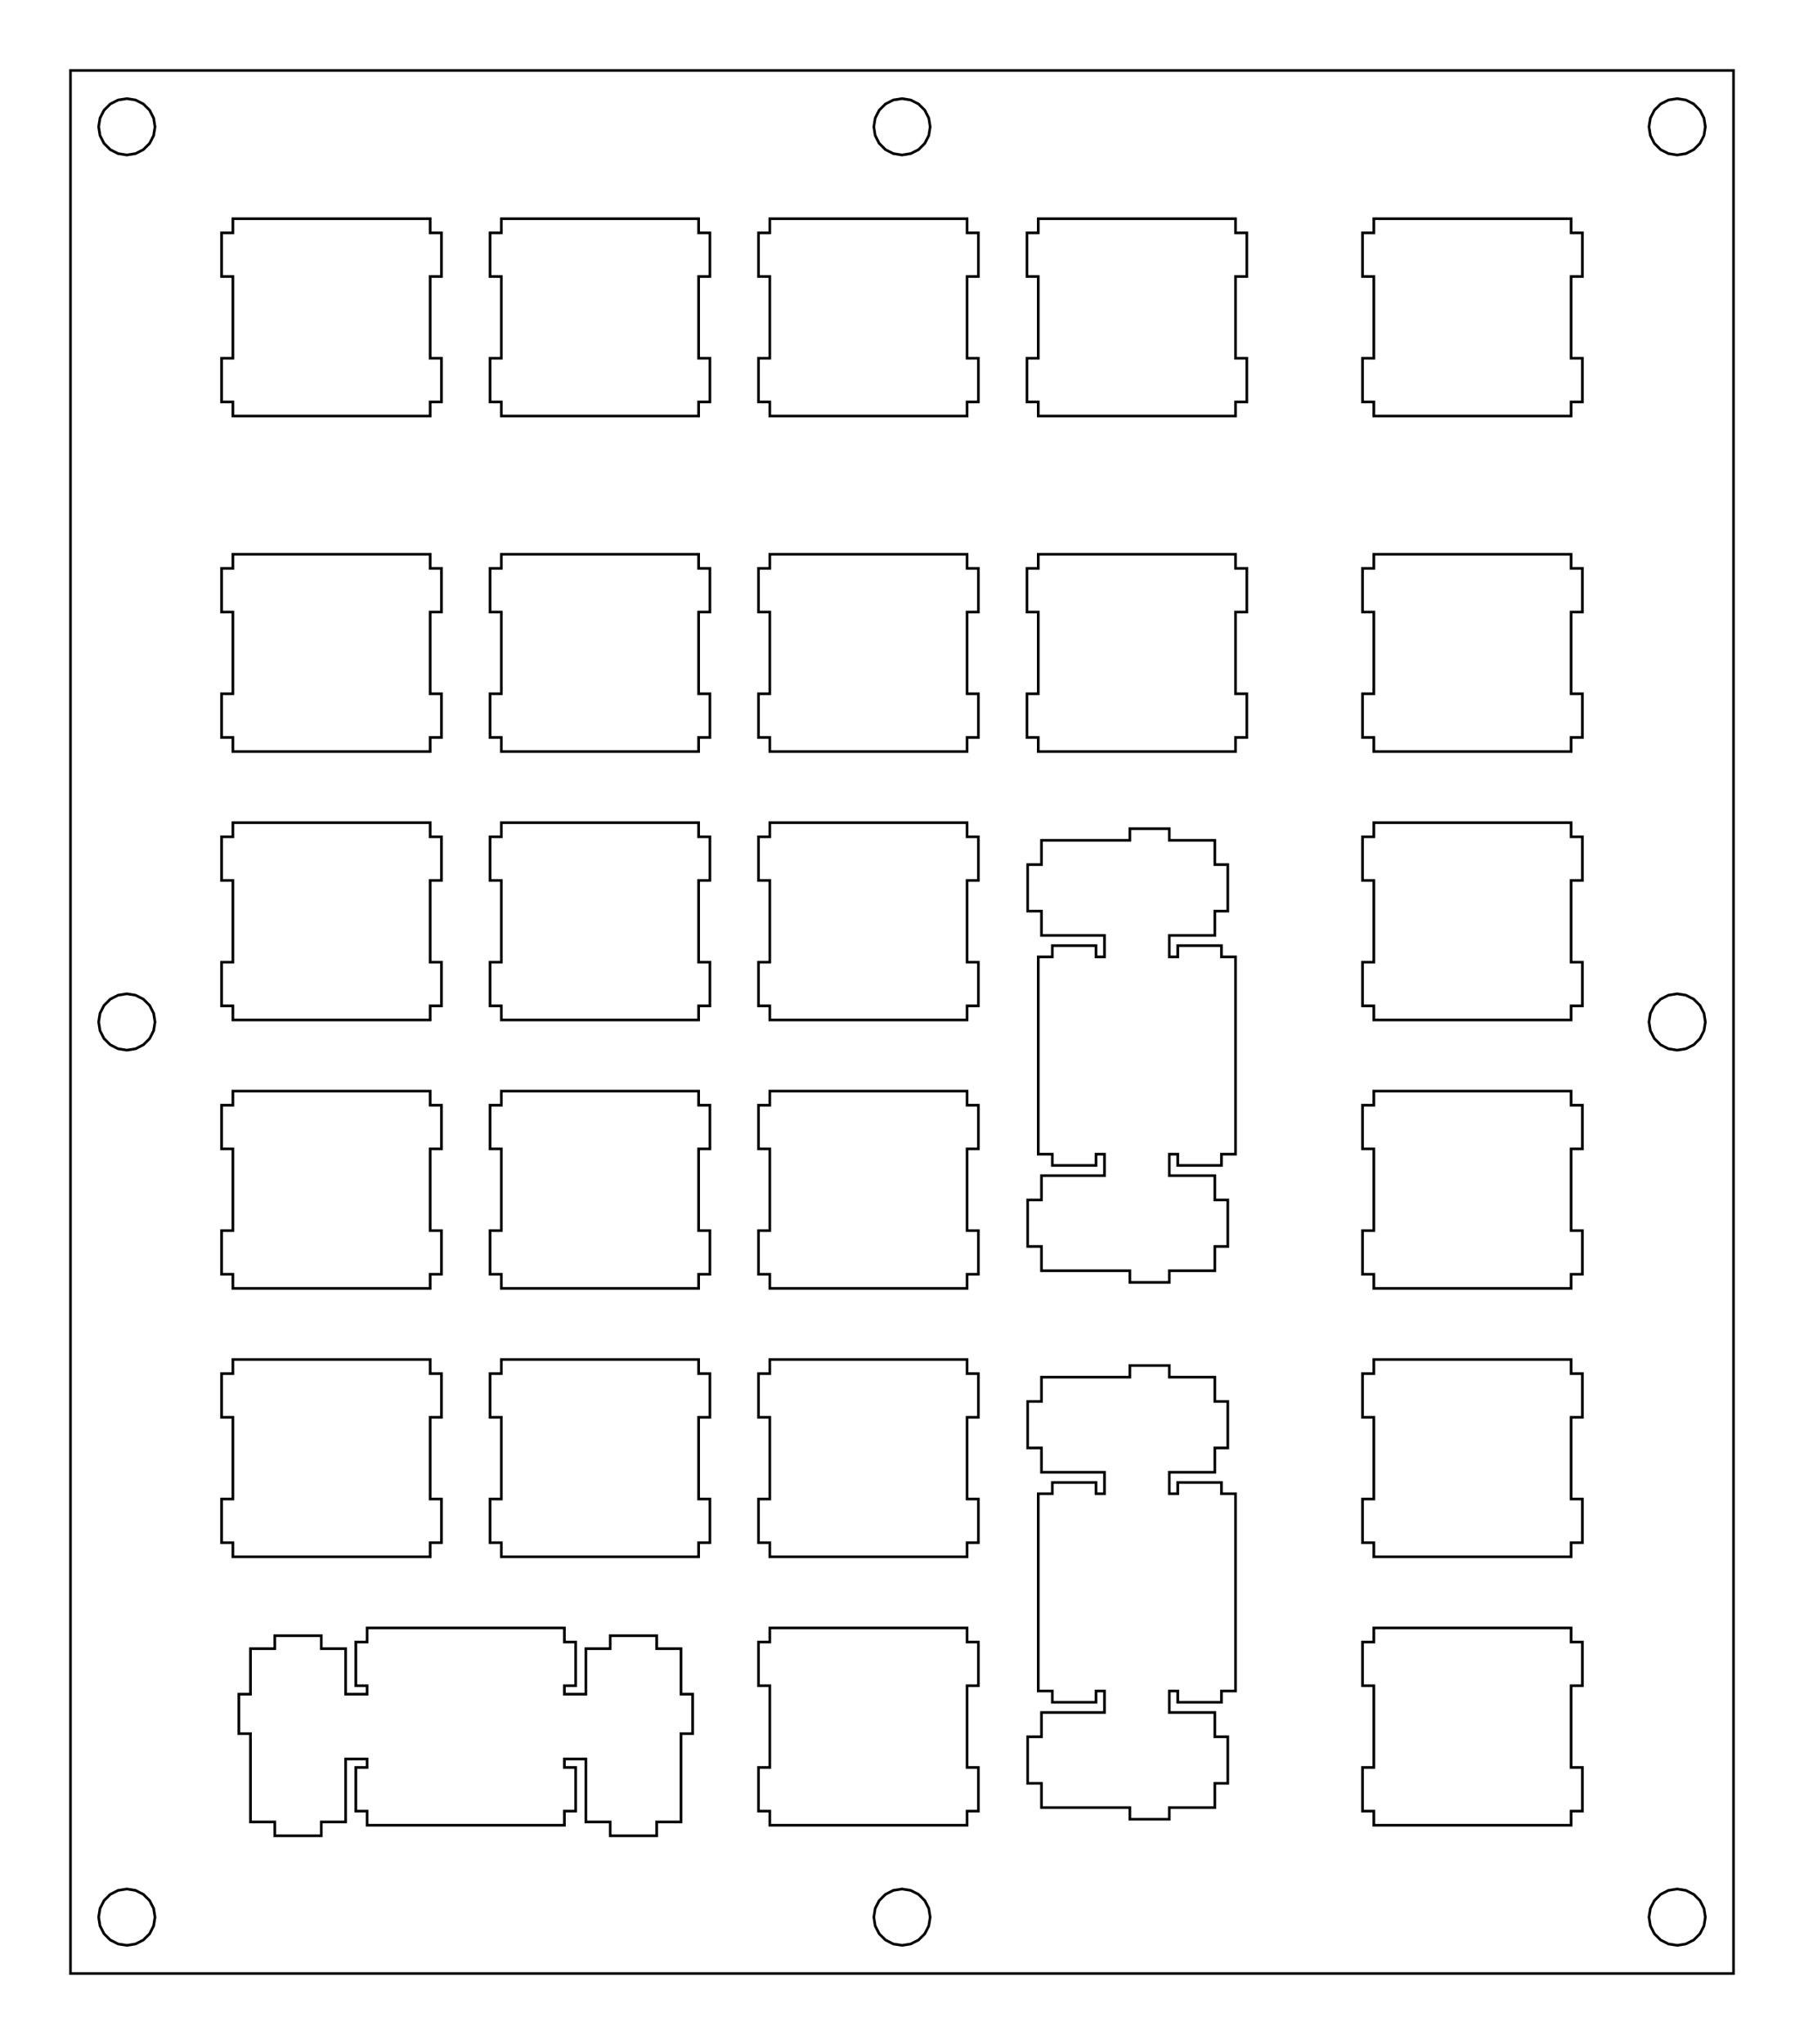 <?xml version="1.0"?>
<!-- Generated by SVGo -->
<svg width="128.013mm" height="145.063mm"
     viewBox="0.000 0.000 128.013 145.063"
     xmlns="http://www.w3.org/2000/svg" 
     xmlns:xlink="http://www.w3.org/1999/xlink">
<polygon points="123.013,140.063 5.000,140.063 5.000,5.000 123.013,5.000" style="fill:none;stroke-width:0.05mm;stroke:black"/>
<polygon points="118.395,134.161 117.837,134.445 117.395,134.887 117.111,135.445 117.013,136.063 117.111,136.681 117.395,137.239 117.837,137.681 118.395,137.965 119.013,138.063 119.631,137.965 120.189,137.681 120.631,137.239 120.915,136.681 121.013,136.063 120.915,135.445 120.631,134.887 120.189,134.445 119.631,134.161 119.013,134.063" style="fill:none;stroke-width:0.05mm;stroke:black"/>
<polygon points="63.388,134.161 62.831,134.445 62.388,134.887 62.104,135.445 62.006,136.063 62.104,136.681 62.388,137.239 62.831,137.681 63.388,137.965 64.006,138.063 64.623,137.965 65.182,137.681 65.624,137.239 65.908,136.681 66.006,136.063 65.908,135.445 65.624,134.887 65.182,134.445 64.623,134.161 64.006,134.063" style="fill:none;stroke-width:0.05mm;stroke:black"/>
<polygon points="8.381,134.161 7.824,134.445 7.381,134.887 7.097,135.445 6.999,136.063 7.097,136.681 7.381,137.239 7.824,137.681 8.381,137.965 9.000,138.063 9.618,137.965 10.175,137.681 10.618,137.239 10.902,136.681 11.000,136.063 10.902,135.445 10.618,134.887 10.175,134.445 9.618,134.161 9.000,134.063" style="fill:none;stroke-width:0.05mm;stroke:black"/>
<polygon points="26.049,115.537 26.049,116.537 25.249,116.537 25.249,119.637 26.049,119.637 26.049,120.237 24.525,120.237 24.525,117.007 22.799,117.007 22.799,116.087 19.499,116.087 19.499,117.007 17.775,117.007 17.775,120.237 16.949,120.237 16.949,123.037 17.775,123.037 17.775,129.306 19.499,129.306 19.499,130.287 22.799,130.287 22.799,129.306 24.525,129.306 24.525,124.837 26.049,124.837 26.049,125.437 25.249,125.437 25.249,128.537 26.049,128.537 26.049,129.537 40.050,129.537 40.050,128.537 40.849,128.537 40.849,125.437 40.050,125.437 40.050,124.837 41.574,124.837 41.574,129.306 43.300,129.306 43.300,130.287 46.599,130.287 46.599,129.306 48.324,129.306 48.324,123.037 49.150,123.037 49.150,120.237 48.324,120.237 48.324,117.007 46.599,117.007 46.599,116.087 43.300,116.087 43.300,117.007 41.574,117.007 41.574,120.237 40.050,120.237 40.050,119.637 40.849,119.637 40.849,116.537 40.050,116.537 40.050,115.537" style="fill:none;stroke-width:0.05mm;stroke:black"/>
<polygon points="54.625,115.537 54.625,116.537 53.825,116.537 53.825,119.637 54.625,119.637 54.625,125.437 53.825,125.437 53.825,128.537 54.625,128.537 54.625,129.537 68.625,129.537 68.625,128.537 69.425,128.537 69.425,125.437 68.625,125.437 68.625,119.637 69.425,119.637 69.425,116.537 68.625,116.537 68.625,115.537" style="fill:none;stroke-width:0.05mm;stroke:black"/>
<polygon points="97.487,115.537 97.487,116.537 96.687,116.537 96.687,119.637 97.487,119.637 97.487,125.437 96.687,125.437 96.687,128.537 97.487,128.537 97.487,129.537 111.487,129.537 111.487,128.537 112.287,128.537 112.287,125.437 111.487,125.437 111.487,119.637 112.287,119.637 112.287,116.537 111.487,116.537 111.487,115.537" style="fill:none;stroke-width:0.05mm;stroke:black"/>
<polygon points="80.175,96.912 80.175,97.737 73.905,97.737 73.905,99.462 72.925,99.462 72.925,102.762 73.905,102.762 73.905,104.487 78.375,104.487 78.375,106.012 77.774,106.012 77.774,105.212 74.675,105.212 74.675,106.012 73.675,106.012 73.675,120.012 74.675,120.012 74.675,120.812 77.774,120.812 77.774,120.012 78.375,120.012 78.375,121.537 73.905,121.537 73.905,123.262 72.925,123.262 72.925,126.562 73.905,126.562 73.905,128.287 80.175,128.287 80.175,129.112 82.975,129.112 82.975,128.287 86.205,128.287 86.205,126.562 87.125,126.562 87.125,123.262 86.205,123.262 86.205,121.537 82.975,121.537 82.975,120.012 83.575,120.012 83.575,120.812 86.675,120.812 86.675,120.012 87.675,120.012 87.675,106.012 86.675,106.012 86.675,105.212 83.575,105.212 83.575,106.012 82.975,106.012 82.975,104.487 86.205,104.487 86.205,102.762 87.125,102.762 87.125,99.462 86.205,99.462 86.205,97.737 82.975,97.737 82.975,96.912" style="fill:none;stroke-width:0.05mm;stroke:black"/>
<polygon points="16.525,96.487 16.525,97.487 15.724,97.487 15.724,100.587 16.525,100.587 16.525,106.387 15.724,106.387 15.724,109.487 16.525,109.487 16.525,110.487 30.525,110.487 30.525,109.487 31.325,109.487 31.325,106.387 30.525,106.387 30.525,100.587 31.325,100.587 31.325,97.487 30.525,97.487 30.525,96.487" style="fill:none;stroke-width:0.05mm;stroke:black"/>
<polygon points="35.575,96.487 35.575,97.487 34.775,97.487 34.775,100.587 35.575,100.587 35.575,106.387 34.775,106.387 34.775,109.487 35.575,109.487 35.575,110.487 49.575,110.487 49.575,109.487 50.375,109.487 50.375,106.387 49.575,106.387 49.575,100.587 50.375,100.587 50.375,97.487 49.575,97.487 49.575,96.487" style="fill:none;stroke-width:0.05mm;stroke:black"/>
<polygon points="54.625,96.487 54.625,97.487 53.825,97.487 53.825,100.587 54.625,100.587 54.625,106.387 53.825,106.387 53.825,109.487 54.625,109.487 54.625,110.487 68.625,110.487 68.625,109.487 69.425,109.487 69.425,106.387 68.625,106.387 68.625,100.587 69.425,100.587 69.425,97.487 68.625,97.487 68.625,96.487" style="fill:none;stroke-width:0.05mm;stroke:black"/>
<polygon points="97.487,96.487 97.487,97.487 96.687,97.487 96.687,100.587 97.487,100.587 97.487,106.387 96.687,106.387 96.687,109.487 97.487,109.487 97.487,110.487 111.487,110.487 111.487,109.487 112.287,109.487 112.287,106.387 111.487,106.387 111.487,100.587 112.287,100.587 112.287,97.487 111.487,97.487 111.487,96.487" style="fill:none;stroke-width:0.05mm;stroke:black"/>
<polygon points="16.525,77.437 16.525,78.437 15.724,78.437 15.724,81.537 16.525,81.537 16.525,87.337 15.724,87.337 15.724,90.437 16.525,90.437 16.525,91.437 30.525,91.437 30.525,90.437 31.325,90.437 31.325,87.337 30.525,87.337 30.525,81.537 31.325,81.537 31.325,78.437 30.525,78.437 30.525,77.437" style="fill:none;stroke-width:0.05mm;stroke:black"/>
<polygon points="35.575,77.437 35.575,78.437 34.775,78.437 34.775,81.537 35.575,81.537 35.575,87.337 34.775,87.337 34.775,90.437 35.575,90.437 35.575,91.437 49.575,91.437 49.575,90.437 50.375,90.437 50.375,87.337 49.575,87.337 49.575,81.537 50.375,81.537 50.375,78.437 49.575,78.437 49.575,77.437" style="fill:none;stroke-width:0.05mm;stroke:black"/>
<polygon points="54.625,77.437 54.625,78.437 53.825,78.437 53.825,81.537 54.625,81.537 54.625,87.337 53.825,87.337 53.825,90.437 54.625,90.437 54.625,91.437 68.625,91.437 68.625,90.437 69.425,90.437 69.425,87.337 68.625,87.337 68.625,81.537 69.425,81.537 69.425,78.437 68.625,78.437 68.625,77.437" style="fill:none;stroke-width:0.05mm;stroke:black"/>
<polygon points="97.487,77.437 97.487,78.437 96.687,78.437 96.687,81.537 97.487,81.537 97.487,87.337 96.687,87.337 96.687,90.437 97.487,90.437 97.487,91.437 111.487,91.437 111.487,90.437 112.287,90.437 112.287,87.337 111.487,87.337 111.487,81.537 112.287,81.537 112.287,78.437 111.487,78.437 111.487,77.437" style="fill:none;stroke-width:0.05mm;stroke:black"/>
<polygon points="80.175,58.812 80.175,59.637 73.905,59.637 73.905,61.362 72.925,61.362 72.925,64.662 73.905,64.662 73.905,66.387 78.375,66.387 78.375,67.912 77.774,67.912 77.774,67.112 74.675,67.112 74.675,67.912 73.675,67.912 73.675,81.912 74.675,81.912 74.675,82.712 77.774,82.712 77.774,81.912 78.375,81.912 78.375,83.437 73.905,83.437 73.905,85.162 72.925,85.162 72.925,88.462 73.905,88.462 73.905,90.187 80.175,90.187 80.175,91.012 82.975,91.012 82.975,90.187 86.205,90.187 86.205,88.462 87.125,88.462 87.125,85.162 86.205,85.162 86.205,83.437 82.975,83.437 82.975,81.912 83.575,81.912 83.575,82.712 86.675,82.712 86.675,81.912 87.675,81.912 87.675,67.912 86.675,67.912 86.675,67.112 83.575,67.112 83.575,67.912 82.975,67.912 82.975,66.387 86.205,66.387 86.205,64.662 87.125,64.662 87.125,61.362 86.205,61.362 86.205,59.637 82.975,59.637 82.975,58.812" style="fill:none;stroke-width:0.05mm;stroke:black"/>
<polygon points="118.395,70.629 117.837,70.913 117.395,71.356 117.111,71.913 117.013,72.531 117.111,73.149 117.395,73.707 117.837,74.149 118.395,74.433 119.013,74.531 119.631,74.433 120.189,74.149 120.631,73.707 120.915,73.149 121.013,72.531 120.915,71.913 120.631,71.356 120.189,70.913 119.631,70.629 119.013,70.531" style="fill:none;stroke-width:0.05mm;stroke:black"/>
<polygon points="8.381,70.629 7.824,70.913 7.381,71.356 7.097,71.913 6.999,72.531 7.097,73.149 7.381,73.707 7.824,74.149 8.381,74.433 9.000,74.531 9.618,74.433 10.175,74.149 10.618,73.707 10.902,73.149 11.000,72.531 10.902,71.913 10.618,71.356 10.175,70.913 9.618,70.629 9.000,70.531" style="fill:none;stroke-width:0.05mm;stroke:black"/>
<polygon points="16.525,58.387 16.525,59.387 15.724,59.387 15.724,62.487 16.525,62.487 16.525,68.287 15.724,68.287 15.724,71.387 16.525,71.387 16.525,72.387 30.525,72.387 30.525,71.387 31.325,71.387 31.325,68.287 30.525,68.287 30.525,62.487 31.325,62.487 31.325,59.387 30.525,59.387 30.525,58.387" style="fill:none;stroke-width:0.05mm;stroke:black"/>
<polygon points="35.575,58.387 35.575,59.387 34.775,59.387 34.775,62.487 35.575,62.487 35.575,68.287 34.775,68.287 34.775,71.387 35.575,71.387 35.575,72.387 49.575,72.387 49.575,71.387 50.375,71.387 50.375,68.287 49.575,68.287 49.575,62.487 50.375,62.487 50.375,59.387 49.575,59.387 49.575,58.387" style="fill:none;stroke-width:0.05mm;stroke:black"/>
<polygon points="54.625,58.387 54.625,59.387 53.825,59.387 53.825,62.487 54.625,62.487 54.625,68.287 53.825,68.287 53.825,71.387 54.625,71.387 54.625,72.387 68.625,72.387 68.625,71.387 69.425,71.387 69.425,68.287 68.625,68.287 68.625,62.487 69.425,62.487 69.425,59.387 68.625,59.387 68.625,58.387" style="fill:none;stroke-width:0.05mm;stroke:black"/>
<polygon points="97.487,58.387 97.487,59.387 96.687,59.387 96.687,62.487 97.487,62.487 97.487,68.287 96.687,68.287 96.687,71.387 97.487,71.387 97.487,72.387 111.487,72.387 111.487,71.387 112.287,71.387 112.287,68.287 111.487,68.287 111.487,62.487 112.287,62.487 112.287,59.387 111.487,59.387 111.487,58.387" style="fill:none;stroke-width:0.05mm;stroke:black"/>
<polygon points="16.525,39.337 16.525,40.337 15.724,40.337 15.724,43.437 16.525,43.437 16.525,49.237 15.724,49.237 15.724,52.337 16.525,52.337 16.525,53.337 30.525,53.337 30.525,52.337 31.325,52.337 31.325,49.237 30.525,49.237 30.525,43.437 31.325,43.437 31.325,40.337 30.525,40.337 30.525,39.337" style="fill:none;stroke-width:0.05mm;stroke:black"/>
<polygon points="35.575,39.337 35.575,40.337 34.775,40.337 34.775,43.437 35.575,43.437 35.575,49.237 34.775,49.237 34.775,52.337 35.575,52.337 35.575,53.337 49.575,53.337 49.575,52.337 50.375,52.337 50.375,49.237 49.575,49.237 49.575,43.437 50.375,43.437 50.375,40.337 49.575,40.337 49.575,39.337" style="fill:none;stroke-width:0.05mm;stroke:black"/>
<polygon points="54.625,39.337 54.625,40.337 53.825,40.337 53.825,43.437 54.625,43.437 54.625,49.237 53.825,49.237 53.825,52.337 54.625,52.337 54.625,53.337 68.625,53.337 68.625,52.337 69.425,52.337 69.425,49.237 68.625,49.237 68.625,43.437 69.425,43.437 69.425,40.337 68.625,40.337 68.625,39.337" style="fill:none;stroke-width:0.05mm;stroke:black"/>
<polygon points="73.675,39.337 73.675,40.337 72.875,40.337 72.875,43.437 73.675,43.437 73.675,49.237 72.875,49.237 72.875,52.337 73.675,52.337 73.675,53.337 87.675,53.337 87.675,52.337 88.475,52.337 88.475,49.237 87.675,49.237 87.675,43.437 88.475,43.437 88.475,40.337 87.675,40.337 87.675,39.337" style="fill:none;stroke-width:0.05mm;stroke:black"/>
<polygon points="97.487,39.337 97.487,40.337 96.687,40.337 96.687,43.437 97.487,43.437 97.487,49.237 96.687,49.237 96.687,52.337 97.487,52.337 97.487,53.337 111.487,53.337 111.487,52.337 112.287,52.337 112.287,49.237 111.487,49.237 111.487,43.437 112.287,43.437 112.287,40.337 111.487,40.337 111.487,39.337" style="fill:none;stroke-width:0.05mm;stroke:black"/>
<polygon points="16.525,15.524 16.525,16.525 15.724,16.525 15.724,19.625 16.525,19.625 16.525,25.424 15.724,25.424 15.724,28.525 16.525,28.525 16.525,29.525 30.525,29.525 30.525,28.525 31.325,28.525 31.325,25.424 30.525,25.424 30.525,19.625 31.325,19.625 31.325,16.525 30.525,16.525 30.525,15.524" style="fill:none;stroke-width:0.05mm;stroke:black"/>
<polygon points="35.575,15.524 35.575,16.525 34.775,16.525 34.775,19.625 35.575,19.625 35.575,25.424 34.775,25.424 34.775,28.525 35.575,28.525 35.575,29.525 49.575,29.525 49.575,28.525 50.375,28.525 50.375,25.424 49.575,25.424 49.575,19.625 50.375,19.625 50.375,16.525 49.575,16.525 49.575,15.524" style="fill:none;stroke-width:0.05mm;stroke:black"/>
<polygon points="54.625,15.524 54.625,16.525 53.825,16.525 53.825,19.625 54.625,19.625 54.625,25.424 53.825,25.424 53.825,28.525 54.625,28.525 54.625,29.525 68.625,29.525 68.625,28.525 69.425,28.525 69.425,25.424 68.625,25.424 68.625,19.625 69.425,19.625 69.425,16.525 68.625,16.525 68.625,15.524" style="fill:none;stroke-width:0.05mm;stroke:black"/>
<polygon points="73.675,15.524 73.675,16.525 72.875,16.525 72.875,19.625 73.675,19.625 73.675,25.424 72.875,25.424 72.875,28.525 73.675,28.525 73.675,29.525 87.675,29.525 87.675,28.525 88.475,28.525 88.475,25.424 87.675,25.424 87.675,19.625 88.475,19.625 88.475,16.525 87.675,16.525 87.675,15.524" style="fill:none;stroke-width:0.05mm;stroke:black"/>
<polygon points="97.487,15.524 97.487,16.525 96.687,16.525 96.687,19.625 97.487,19.625 97.487,25.424 96.687,25.424 96.687,28.525 97.487,28.525 97.487,29.525 111.487,29.525 111.487,28.525 112.287,28.525 112.287,25.424 111.487,25.424 111.487,19.625 112.287,19.625 112.287,16.525 111.487,16.525 111.487,15.524" style="fill:none;stroke-width:0.05mm;stroke:black"/>
<polygon points="63.388,7.097 62.831,7.381 62.388,7.824 62.104,8.381 62.006,9.000 62.104,9.618 62.388,10.175 62.831,10.618 63.388,10.902 64.006,11.000 64.623,10.902 65.182,10.618 65.624,10.175 65.908,9.618 66.006,9.000 65.908,8.381 65.624,7.824 65.182,7.381 64.623,7.097 64.006,7.000" style="fill:none;stroke-width:0.05mm;stroke:black"/>
<polygon points="118.395,7.097 117.837,7.381 117.395,7.824 117.111,8.381 117.013,9.000 117.111,9.618 117.395,10.175 117.837,10.618 118.395,10.902 119.013,11.000 119.631,10.902 120.189,10.618 120.631,10.175 120.915,9.618 121.013,9.000 120.915,8.381 120.631,7.824 120.189,7.381 119.631,7.097 119.013,7.000" style="fill:none;stroke-width:0.05mm;stroke:black"/>
<polygon points="8.381,7.097 7.824,7.381 7.381,7.824 7.097,8.381 6.999,9.000 7.097,9.618 7.381,10.175 7.824,10.618 8.381,10.902 9.000,11.000 9.618,10.902 10.175,10.618 10.618,10.175 10.902,9.618 11.000,9.000 10.902,8.381 10.618,7.824 10.175,7.381 9.618,7.097 9.000,7.000" style="fill:none;stroke-width:0.05mm;stroke:black"/>
</svg>
